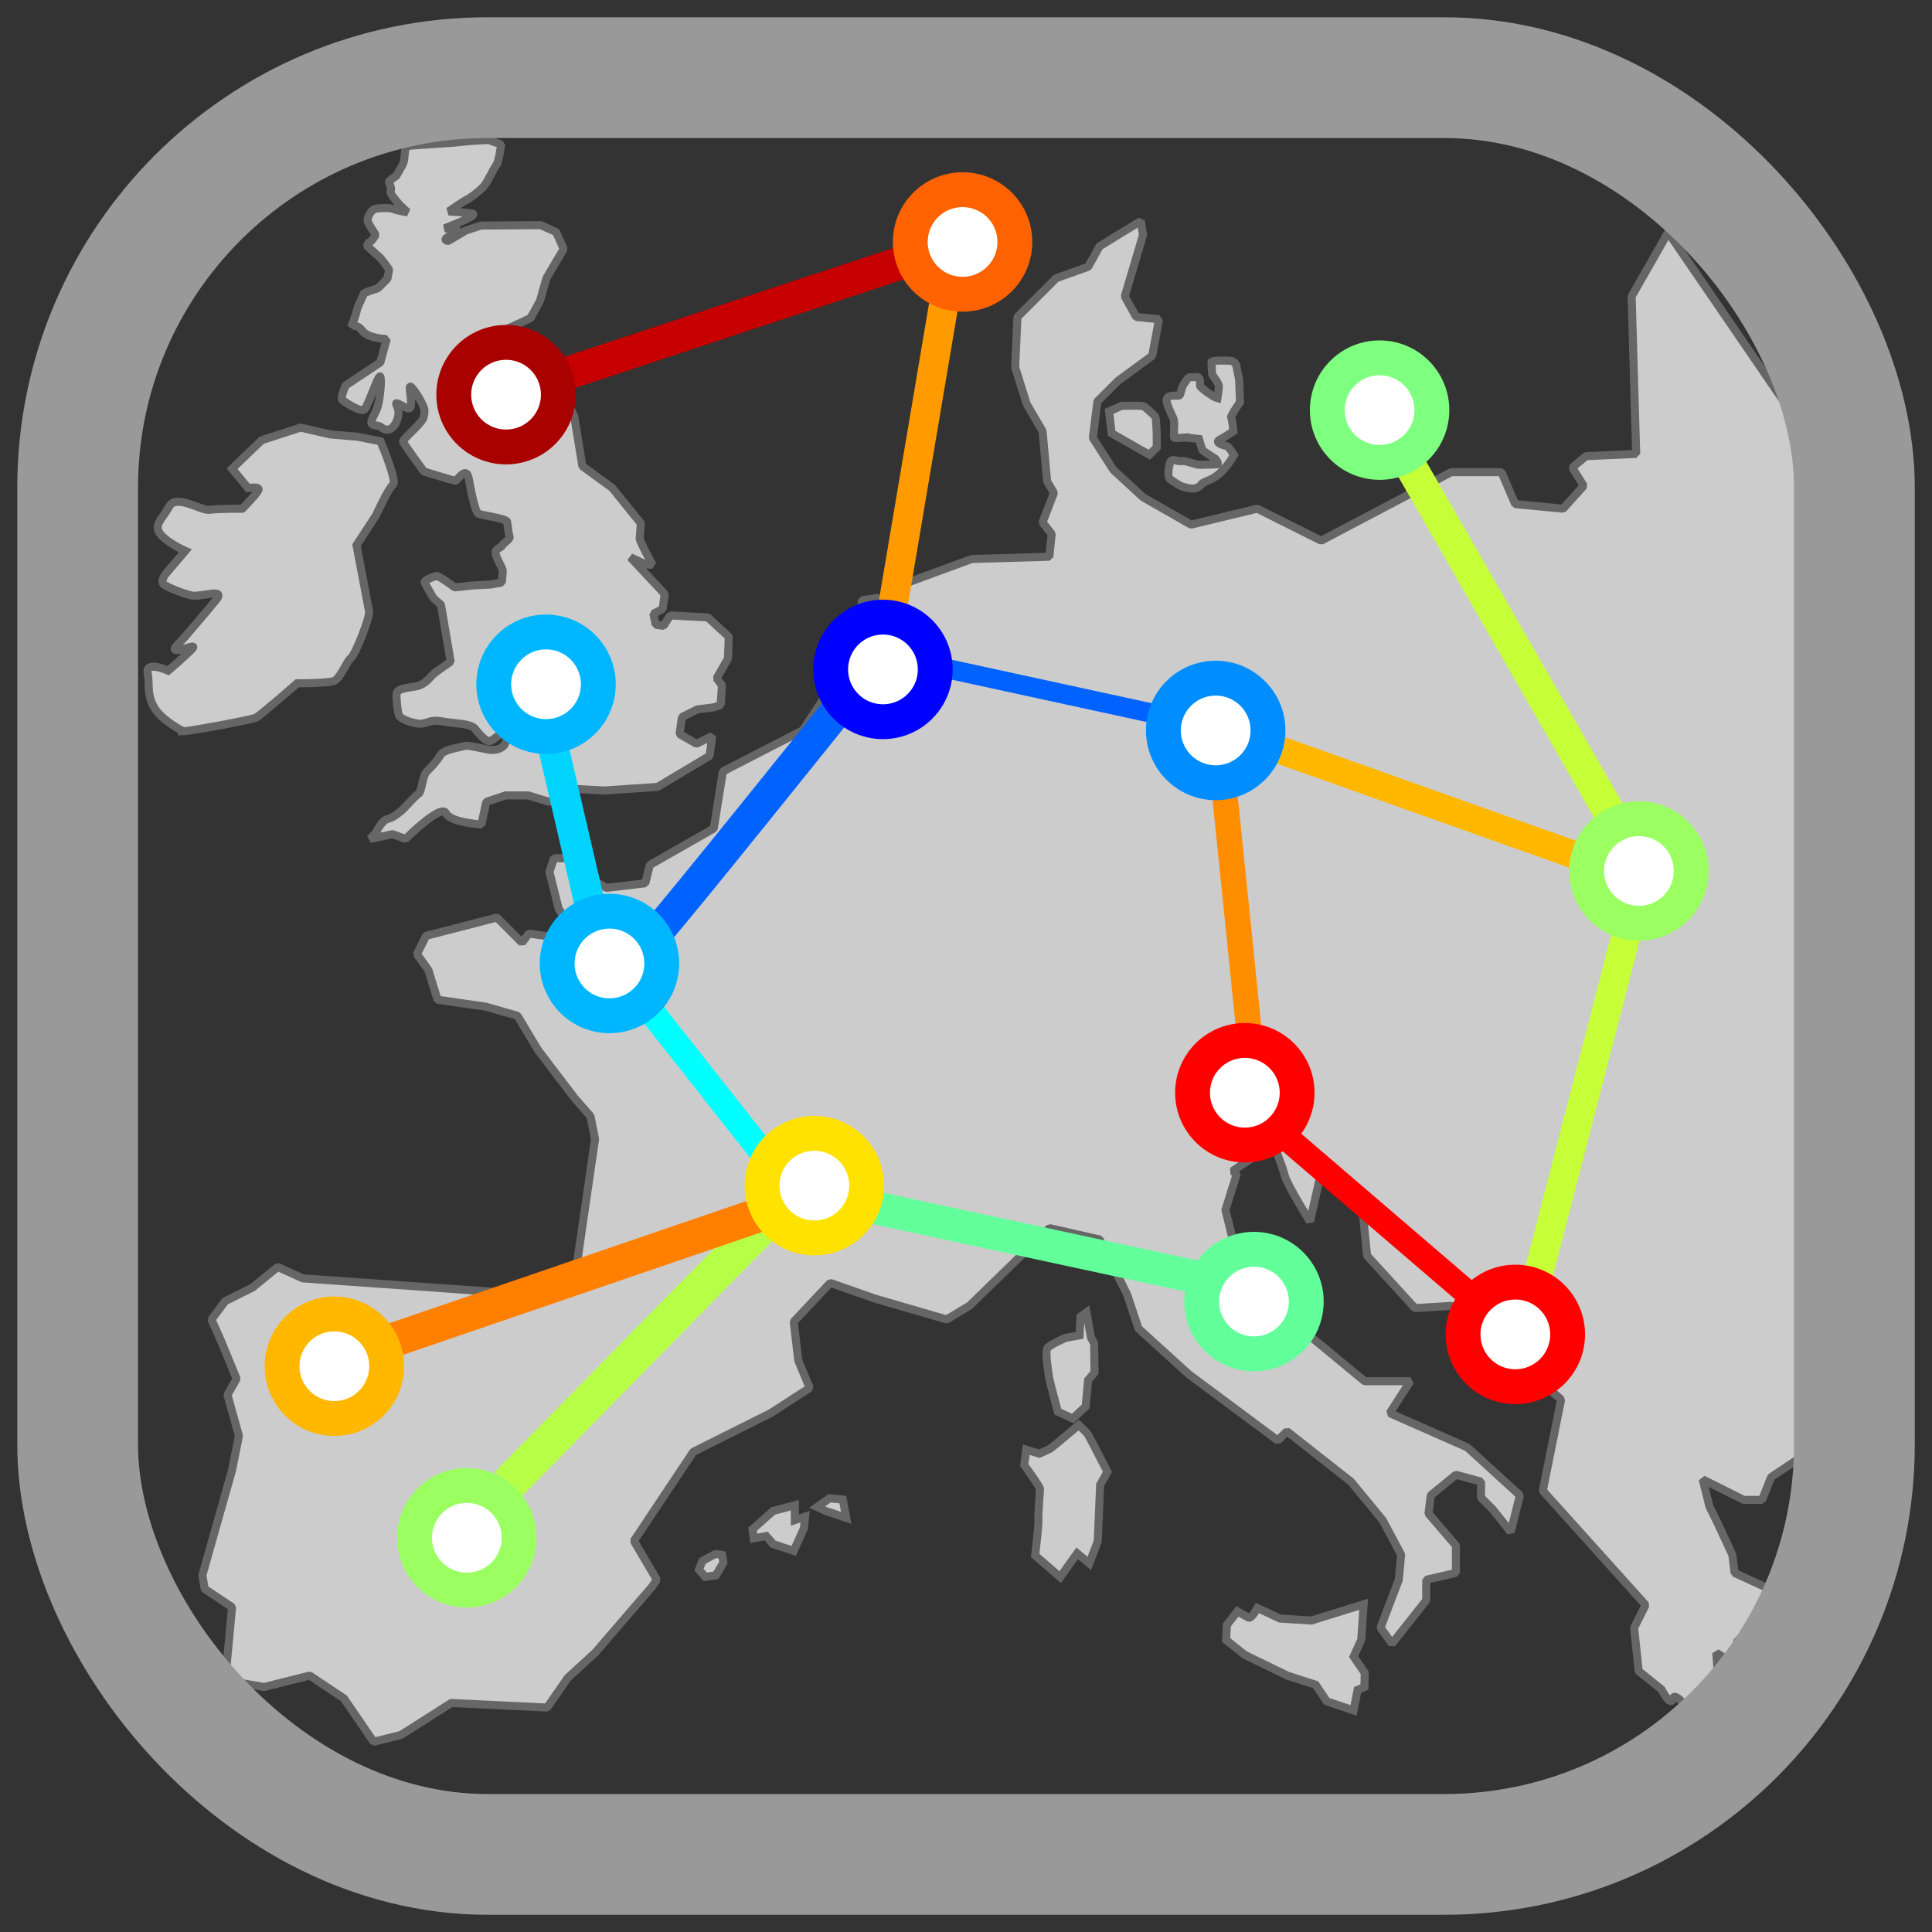 <?xml version="1.0" encoding="UTF-8" standalone="no"?>
<!-- Created with Inkscape (http://www.inkscape.org/) -->

<svg
   xmlns:dc="http://purl.org/dc/elements/1.1/"
   xmlns:cc="http://creativecommons.org/ns#"
   xmlns:rdf="http://www.w3.org/1999/02/22-rdf-syntax-ns#"
   xmlns:svg="http://www.w3.org/2000/svg"
   xmlns="http://www.w3.org/2000/svg"
   xmlns:sodipodi="http://sodipodi.sourceforge.net/DTD/sodipodi-0.dtd"
   xmlns:inkscape="http://www.inkscape.org/namespaces/inkscape"
   width="48"
   height="48"
   viewBox="0 0 48 48"
   id="svg2"
   version="1.1"
   inkscape:version="0.92.4 (unknown)"
   sodipodi:docname="show_color_controls.svg">
  <rect x="0" y="0" width="48" height="48" fill="#333333" stroke="none"/>
  <defs
     id="defs4">
    <clipPath
       id="clipPath825"
       clipPathUnits="userSpaceOnUse">
      <rect
         ry="10.187"
         y="1006.291"
         x="1.929"
         height="44.143"
         width="44.143"
         id="rect827"
         style="fill:none;fill-opacity:0.85;stroke:#999999;stroke-width:3.857;stroke-linejoin:round;stroke-miterlimit:4;stroke-dasharray:none" />
    </clipPath>
  </defs>
  <sodipodi:namedview
     id="base"
     pagecolor="#ffffff"
     bordercolor="#666666"
     borderopacity="1.0"
     inkscape:pageopacity="0.0"
     inkscape:pageshadow="2"
     inkscape:zoom="1.5182291"
     inkscape:cx="288.91421"
     inkscape:cy="208.50829"
     inkscape:document-units="px"
     inkscape:current-layer="g3441"
     showgrid="false"
     units="px"
     inkscape:window-width="1863"
     inkscape:window-height="1025"
     inkscape:window-x="57"
     inkscape:window-y="27"
     inkscape:window-maximized="1" />
  <g
     inkscape:label="Capa 1"
     inkscape:groupmode="layer"
     id="layer1"
     transform="translate(0,-1004.362)">
    <g
       id="g3441"
       transform="matrix(0.866,0,0,0.866,2.658,137.172)"
       style="fill:#ffffff;stroke:#4d4d4d">
      <g
         transform="matrix(1.155,0,0,1.155,-2.569,-160.08)"
         id="layer1-35"
         inkscape:label="Capa 1"
         style="fill:#cccccc">
        <g
           style="fill:#cccccc;stroke:#666666"
           transform="translate(-60.052,-12.433)"
           inkscape:label="Capa 1"
           id="layer1-3">
          <path
             sodipodi:nodetypes="cccccccccccccccccccccccccccccccccccccccccccccccccccccccccccccccccccccccccccccccccccccccccccccccccccccccccccccccccccccccccccccccccccccccccccccccccccccccccccccccccccccccccccccccccccccc"
             inkscape:connector-curvature="0"
             id="path819"
             d="m 101.054,1023.794 -0.907,1.588 0.113,3.913 -1.248,0.057 -0.34,0.283 0.284,0.454 -0.51,0.567 -1.191,-0.113 -0.34,-0.794 h -1.248 l -3.232,1.701 -1.588,-0.794 -1.645,0.397 -1.191,-0.68 -0.737,-0.68 -0.51,-0.794 0.113,-0.907 0.51,-0.51 0.851,-0.624 0.17,-0.907 -0.567,-0.057 -0.284,-0.51 0.454,-1.531 -0.057,-0.34 -1.021,0.624 -0.284,0.51 -0.794,0.284 -0.964,0.964 -0.057,1.248 0.284,0.907 0.397,0.68 0.113,1.248 0.17,0.284 -0.284,0.737 0.227,0.283 -0.057,0.567 -1.928,0.057 -1.701,0.624 -0.227,0.454 0.34,0.851 -0.17,0.227 -0.567,-1.191 -0.397,0.057 -0.17,1.248 -1.304,1.985 -1.985,1.021 -0.227,1.418 -1.588,0.907 -0.113,0.454 -0.964,0.113 -0.51,-0.283 -0.227,-0.51 -0.284,0.057 H 73.379 l -0.113,0.34 0.227,0.907 0.34,0.567 0.113,0.227 -1.191,-0.17 -0.17,0.227 -0.624,-0.624 -1.758,0.454 -0.227,0.454 0.284,0.397 0.227,0.737 1.191,0.17 0.794,0.227 0.51,0.851 0.907,1.191 0.397,0.454 0.113,0.567 -0.51,3.516 -0.567,0.397 -1.361,-0.113 -4.82,-0.34 -0.624,-0.283 -0.624,0.51 -0.681,0.34 -0.34,0.454 0.227,0.51 0.397,0.964 -0.227,0.397 0.284,1.021 -0.17,0.851 -0.737,2.609 0.057,0.34 0.51,0.34 0.17,0.113 -0.17,1.815 0.964,0.17 1.134,-0.284 0.851,0.567 0.737,1.077 0.681,-0.17 1.248,-0.794 2.382,0.114 0.51,-0.737 0.681,-0.624 1.418,-1.645 0.113,-0.17 -0.567,-0.964 1.474,-2.212 1.928,-0.964 0.964,-0.624 -0.284,-0.68 -0.113,-0.964 0.907,-0.964 1.134,0.397 1.758,0.51 0.567,-0.34 1.985,-1.928 1.248,0.283 0.681,1.361 0.284,0.851 1.248,1.134 2.212,1.645 0.227,-0.227 1.588,1.248 0.794,0.964 0.454,0.851 -0.057,0.624 -0.454,1.191 0.284,0.397 0.851,-1.077 v -0.51 l 0.737,-0.17 v -0.68 l -0.681,-0.794 0.057,-0.454 0.624,-0.51 0.624,0.17 v 0.397 l 0.284,0.284 0.454,0.567 0.227,-0.907 -1.304,-1.191 -1.928,-0.851 0.51,-0.794 h -1.134 l -1.304,-1.077 -1.077,-1.701 -0.907,-0.794 -0.17,-0.68 0.284,-0.907 -0.113,-0.057 1.021,-0.68 c 0,0 0.227,0.567 0.284,0.794 0.057,0.227 0.624,1.134 0.624,1.134 l 0.284,-1.248 1.021,0.964 0.113,1.134 1.191,1.304 0.907,-0.057 2.722,2.325 -0.454,2.268 2.552,2.836 -0.284,0.567 0.113,1.077 0.567,0.454 c 0,0 0.227,0.454 0.284,0.227 0.057,-0.227 0.567,0.51 0.567,0.51 l 0.284,-0.51 0.34,0.51 -0.113,-1.645 0.737,0.454 -0.227,-0.794 0.681,0.114 0.34,-0.114 -0.17,-0.907 0.454,-0.113 -1.361,-0.624 -0.057,-0.454 -0.397,-0.851 -0.17,-0.34 -0.17,-0.68 1.021,0.51 h 0.454 l 0.227,-0.567 0.681,-0.454 0.17,0.057 0.159,-25.305 z"
             style="fill:#cccccc;fill-rule:evenodd;stroke:#666666;stroke-width:0.2;stroke-linecap:round;stroke-linejoin:bevel;stroke-miterlimit:4;stroke-dasharray:none;stroke-opacity:1;paint-order:normal" />
          <path
             inkscape:connector-curvature="0"
             id="path821"
             d="m 93.49,1057.87 -1.297,0.404 -0.78,-0.05 -0.56,-0.262 c 0,0 -0.149,0.269 -0.213,0.241 -0.064,-0.028 -0.284,-0.156 -0.284,-0.156 l -0.262,0.333 -0.021,0.376 0.461,0.369 1.063,0.517 0.702,0.227 0.276,0.411 0.666,0.227 0.099,-0.51 0.17,-0.071 0.007,-0.354 -0.276,-0.404 0.191,-0.418 z"
             style="fill:#cccccc;fill-rule:evenodd;stroke:#666666;stroke-width:0.2;stroke-linecap:butt;stroke-linejoin:miter;stroke-miterlimit:4;stroke-dasharray:none;stroke-opacity:1" />
          <path
             inkscape:connector-curvature="0"
             id="path823"
             d="m 79.334,1056.544 0.255,-0.567 0.028,-0.284 -0.255,0.085 v -0.369 l -0.539,0.142 -0.51,0.454 0.028,0.227 0.312,-0.057 0.17,0.199 z"
             style="fill:#cccccc;fill-rule:evenodd;stroke:#666666;stroke-width:0.2;stroke-linecap:butt;stroke-linejoin:miter;stroke-miterlimit:4;stroke-dasharray:none;stroke-opacity:1" />
          <path
             sodipodi:nodetypes="cccccc"
             inkscape:connector-curvature="0"
             id="path825"
             d="m 80.638,1055.722 -0.085,-0.454 -0.33,-0.03 -0.305,0.215 0.211,0.1 z"
             style="fill:#cccccc;fill-rule:evenodd;stroke:#666666;stroke-width:0.2;stroke-linecap:butt;stroke-linejoin:miter;stroke-miterlimit:4;stroke-dasharray:none;stroke-opacity:1" />
          <path
             inkscape:connector-curvature="0"
             id="path827"
             d="m 77.402,1057.15 0.185,-0.316 -0.03,-0.191 c 0,0 -0.15,-0.025 -0.175,-0.02 -0.025,0.01 -0.316,0.171 -0.316,0.171 l -0.085,0.215 0.155,0.18 z"
             style="fill:#cccccc;fill-rule:evenodd;stroke:#666666;stroke-width:0.2;stroke-linecap:butt;stroke-linejoin:miter;stroke-miterlimit:4;stroke-dasharray:none;stroke-opacity:1" />
          <path
             inkscape:connector-curvature="0"
             id="path829"
             d="m 85.953,1057.196 0.421,-0.592 0.301,0.251 0.211,-0.551 0.06,-1.403 0.18,-0.321 c 0,0 -0.461,-0.902 -0.491,-0.942 -0.03,-0.04 -0.221,-0.221 -0.221,-0.221 0,0 -0.652,0.551 -0.702,0.582 -0.05,0.03 -0.281,0.13 -0.281,0.13 l -0.321,-0.1 -0.05,0.381 c 0,0 0.391,0.541 0.391,0.592 0,0.05 -0.05,0.662 -0.04,0.782 0.01,0.12 -0.08,0.872 -0.08,0.872 z"
             style="fill:#cccccc;fill-rule:evenodd;stroke:#666666;stroke-width:0.2;stroke-linecap:butt;stroke-linejoin:miter;stroke-miterlimit:4;stroke-dasharray:none;stroke-opacity:1" />
          <path
             inkscape:connector-curvature="0"
             id="path831"
             d="m 86.605,1050.619 -0.15,0.11 -0.02,0.461 -0.341,0.06 c 0,0 -0.401,0.17 -0.461,0.261 -0.06,0.09 0.03,0.642 0.05,0.752 0.02,0.11 0.211,0.822 0.211,0.822 l 0.371,0.17 0.321,-0.301 0.06,-0.652 0.16,-0.19 -0.01,-0.722 -0.08,-0.15 z"
             style="fill:#cccccc;fill-rule:evenodd;stroke:#666666;stroke-width:0.2;stroke-linecap:butt;stroke-linejoin:miter;stroke-miterlimit:4;stroke-dasharray:none;stroke-opacity:1" />
          <path
             sodipodi:nodetypes="cccccccccccccccccccccccccccccccccccsccccccccccccccsccccccccccccccccccccccccccsccccccccccccsscccccccccccccccsccccccscccccccccccccccccccccccccccscccccccc"
             inkscape:connector-curvature="0"
             id="path833"
             d="m 68.81,1038.86 0.561,-0.12 0.321,0.12 c 0,0 0.882,-0.882 1.003,-0.642 0.12,0.241 0.882,0.281 0.882,0.281 l 0.12,-0.561 0.481,-0.16 h 0.561 l 0.521,0.16 0.642,-0.321 0.722,0.04 1.328,-0.09 1.293,-0.772 0.065,-0.491 -0.391,0.191 -0.421,-0.241 0.06,-0.421 0.381,-0.191 0.401,-0.05 0.18,-0.06 0.03,-0.491 -0.13,-0.171 0.281,-0.491 0.02,-0.541 -0.521,-0.481 -0.932,-0.05 -0.17,0.261 -0.19,-0.03 -0.06,-0.271 0.231,-0.12 0.05,-0.371 -0.852,-0.912 0.371,0.171 0.18,0.02 -0.18,-0.341 c 0,0 -0.14,-0.271 -0.14,-0.311 0,-0.04 0.03,-0.381 0.03,-0.381 l -0.712,-0.882 -0.742,-0.541 -0.201,-1.233 c 0,0 -0.211,-0.471 -0.261,-0.501 -0.05,-0.03 -0.622,-0.592 -0.622,-0.592 l -0.471,-0.221 -0.391,0.221 -0.221,-0.07 0.08,-0.231 0.521,-0.15 c 0,0 0.1,-0.231 0.04,-0.271 -0.06,-0.04 -0.16,-0.231 -0.16,-0.231 l -0.301,-0.02 c 0,0 -0.05,-0.08 0.02,-0.08 0.07,0 0.682,-0.301 0.682,-0.301 0,0 0.231,-0.411 0.241,-0.451 0.01,-0.04 0.14,-0.511 0.16,-0.551 0.02,-0.04 0.421,-0.712 0.421,-0.712 l -0.19,-0.421 -0.381,-0.17 -1.484,0.01 -0.371,0.12 -0.441,0.261 c 0,0 -0.14,-0.01 -0.02,-0.09 0.12,-0.08 0.291,-0.221 0.291,-0.221 h -0.361 c 0,0 0.331,-0.14 0.411,-0.17 0.08,-0.03 0.401,-0.18 0.271,-0.201 -0.13,-0.02 -0.581,-0.05 -0.581,-0.05 0,0 0.371,-0.261 0.461,-0.301 0.09,-0.04 0.291,-0.201 0.391,-0.301 0.1,-0.1 0.271,-0.481 0.331,-0.551 0.06,-0.07 0.12,-0.511 0.12,-0.511 l -0.311,-0.11 -0.401,0.02 -0.521,0.05 -0.892,0.06 c 0,0 -0.241,0.01 -0.251,0.06 -0.01,0.05 -0.03,0.311 -0.05,0.371 -0.02,0.06 -0.18,0.331 -0.18,0.331 0,0 -0.18,0.11 -0.18,0.15 0,0.04 0.08,0.16 0.04,0.221 -0.04,0.06 0.18,0.291 0.211,0.331 0.03,0.04 0.211,0.201 0.211,0.201 0,0 -0.271,-0.04 -0.351,-0.08 -0.08,-0.04 -0.421,-0.03 -0.491,0.01 -0.07,0.04 -0.19,0.221 -0.14,0.321 0.05,0.1 0.19,0.311 0.19,0.311 0,0 -0.11,0.17 -0.15,0.18 -0.04,0.01 -0.07,0.09 -0.07,0.09 0,0 0.241,0.221 0.311,0.281 0.07,0.06 0.241,0.311 0.241,0.311 l -0.04,0.221 c 0,0 -0.221,0.241 -0.261,0.251 -0.04,0.01 -0.331,0.1 -0.331,0.13 0,0.03 -0.16,0.331 -0.17,0.411 -0.01,0.08 -0.14,0.421 -0.14,0.421 0,0 0.12,-0.12 0.271,0.08 0.15,0.201 0.612,0.211 0.612,0.211 l -0.16,0.581 -0.862,0.572 c 0,0 -0.14,0.311 -0.08,0.361 0.06,0.05 0.461,0.321 0.551,0.231 0.09,-0.09 0.351,-0.902 0.391,-0.812 0.04,0.09 -0.01,0.582 -0.07,0.762 -0.06,0.18 -0.17,0.311 -0.15,0.391 0.02,0.08 0.15,0.04 0.221,0.09 0.07,0.05 0.14,0.1 0.241,0.06 0.1,-0.04 0.201,-0.211 0.211,-0.391 0.01,-0.18 -0.16,-0.311 0.03,-0.221 0.19,0.09 0.281,0.191 0.281,-0.04 0,-0.231 -0.1,-0.531 0.05,-0.341 0.15,0.191 0.241,0.391 0.271,0.461 0.03,0.07 0,0.241 -0.03,0.291 -0.03,0.05 -0.17,0.201 -0.17,0.201 0,0 -0.311,0.301 -0.321,0.341 -0.01,0.04 0.521,0.752 0.521,0.752 0,0 0.742,0.231 0.782,0.231 0.04,0 0.271,-0.391 0.331,-0.05 0.06,0.341 0.16,0.812 0.231,0.862 0.07,0.05 0.712,0.12 0.722,0.21 0.01,0.09 0.04,0.311 0.06,0.371 0.02,0.06 -0.14,0.14 -0.19,0.221 -0.05,0.08 -0.221,0.06 -0.13,0.281 0.09,0.221 0.16,0.281 0.15,0.371 -0.01,0.09 -0.02,0.261 -0.02,0.261 l -0.281,0.05 c 0,0 -0.451,0.02 -0.511,0.03 -0.06,0.01 -0.381,0.04 -0.381,0.04 0,0 -0.401,-0.301 -0.461,-0.281 -0.06,0.02 -0.321,0.1 -0.281,0.17 0.04,0.07 0.18,0.331 0.211,0.371 0.03,0.04 0.19,0.171 0.19,0.171 l 0.241,1.413 c 0,0 -0.391,0.271 -0.451,0.331 -0.06,0.06 -0.19,0.241 -0.391,0.281 -0.201,0.04 -0.491,0.05 -0.501,0.191 -0.01,0.14 0.03,0.501 0.07,0.551 0.04,0.05 0.16,0.13 0.421,0.18 0.261,0.05 0.281,-0.11 0.622,-0.05 0.341,0.06 0.722,0.05 0.832,0.18 0.11,0.13 0.291,0.381 0.421,0.291 0.13,-0.09 0.531,-0.371 0.531,-0.371 l 0.09,0.14 c 0,0 -0.261,0.221 -0.291,0.311 -0.03,0.09 -0.18,0.17 -0.341,0.16 -0.16,-0.01 -0.571,-0.13 -0.662,-0.1 -0.09,0.03 -0.521,0.09 -0.591,0.211 -0.07,0.12 -0.211,0.291 -0.341,0.411 -0.13,0.12 -0.13,0.511 -0.211,0.561 -0.08,0.05 -0.341,0.341 -0.381,0.381 -0.04,0.04 -0.241,0.221 -0.391,0.251 -0.15,0.03 -0.291,0.341 -0.291,0.341 z"
             style="fill:#cccccc;fill-rule:evenodd;stroke:#666666;stroke-width:0.2;stroke-linecap:round;stroke-linejoin:bevel;stroke-miterlimit:4;stroke-dasharray:none;stroke-opacity:1" />
          <path
             inkscape:connector-curvature="0"
             id="path835"
             d="m 64.164,1036.185 c 0.17,0 1.701,-0.284 1.815,-0.34 0.113,-0.057 1.021,-0.851 1.021,-0.851 0,0 0.737,0 0.907,-0.057 0.17,-0.057 0.312,-0.482 0.425,-0.567 0.113,-0.085 0.482,-1.021 0.454,-1.163 -0.028,-0.142 -0.312,-1.645 -0.312,-1.645 l 0.482,-0.737 c 0,0 0.312,-0.681 0.425,-0.766 0.113,-0.085 -0.312,-1.077 -0.312,-1.077 l -0.567,-0.113 -0.681,-0.057 -0.737,-0.17 -0.964,0.312 -0.737,0.709 0.397,0.482 c 0,0 0.312,-0.057 0.255,0.057 -0.057,0.113 -0.397,0.454 -0.397,0.454 0,0 -0.624,0 -0.822,0.028 -0.198,0.028 -0.822,-0.397 -0.992,-0.085 -0.17,0.312 -0.397,0.454 -0.227,0.68 0.17,0.227 0.624,0.425 0.624,0.425 l -0.482,0.567 c 0,0 -0.17,0.199 -0.028,0.283 0.142,0.085 0.425,0.199 0.652,0.255 0.227,0.057 0.879,-0.199 0.624,0.113 -0.255,0.312 -0.595,0.709 -0.766,0.907 -0.17,0.199 -0.369,0.34 -0.198,0.34 0.17,0 0.539,-0.199 0.34,0 -0.198,0.199 -0.567,0.51 -0.567,0.51 0,0 -0.567,-0.255 -0.51,0.057 0.057,0.312 -0.028,0.482 0.142,0.822 0.17,0.34 0.737,0.624 0.737,0.624 z"
             style="fill:#cccccc;fill-rule:evenodd;stroke:#666666;stroke-width:0.2;stroke-linecap:butt;stroke-linejoin:miter;stroke-miterlimit:4;stroke-dasharray:none;stroke-opacity:1" />
        </g>
        <path
           sodipodi:nodetypes="cccccscccc"
           inkscape:connector-curvature="0"
           id="path837"
           d="m 27.427,1015.668 -0.312,0.138 0.064,0.546 0.936,0.531 0.184,-0.184 v -0.305 c 0,-0.057 -0.014,-0.418 -0.035,-0.454 -0.021,-0.035 -0.248,-0.241 -0.291,-0.262 -0.043,-0.021 -0.546,-0.01 -0.546,-0.01 z"
           style="fill:#cccccc;fill-rule:evenodd;stroke:#666666;stroke-width:0.2;stroke-linecap:butt;stroke-linejoin:miter;stroke-miterlimit:4;stroke-dasharray:none;stroke-opacity:1" />
        <path
           inkscape:connector-curvature="0"
           id="path839"
           d="m 29.043,1016.457 0.305,0.035 c 0,0 0.064,0.227 0.078,0.262 0.014,0.035 0.333,0.234 0.333,0.234 0,0 0.106,0.135 0.035,0.135 -0.071,0 -0.347,0.01 -0.44,0.01 -0.092,0 -0.362,-0.12 -0.447,-0.092 -0.085,0.028 -0.248,-0.106 -0.284,0.057 -0.035,0.163 -0.064,0.34 0.014,0.397 0.078,0.057 0.269,0.184 0.34,0.191 0.071,0.01 0.22,0.085 0.369,-0.01 0.149,-0.092 -0.064,-0.028 0.284,-0.177 0.347,-0.149 0.588,-0.61 0.588,-0.61 0,0 -0.142,-0.22 -0.17,-0.22 -0.028,0 -0.333,-0.078 -0.191,-0.156 0.142,-0.078 0.347,-0.213 0.347,-0.213 0,0 -0.035,-0.319 -0.057,-0.347 -0.021,-0.028 0.22,-0.376 0.22,-0.376 l -0.021,-0.553 -0.064,-0.326 c 0,0 -0.021,-0.142 -0.163,-0.149 -0.142,-0.01 -0.468,-0.01 -0.461,0.035 0.007,0.043 0.014,0.262 0.014,0.291 0,0.028 0.17,0.227 0.17,0.305 0,0.078 -0.035,0.298 -0.035,0.298 0,0 -0.057,-0.014 -0.156,-0.078 -0.099,-0.064 -0.269,-0.191 -0.276,-0.227 -0.007,-0.035 0.028,-0.227 -0.085,-0.22 -0.113,0.01 -0.198,-0.014 -0.234,0.05 -0.035,0.064 -0.106,0.142 -0.128,0.213 -0.021,0.071 -0.035,0.17 -0.064,0.191 -0.028,0.021 -0.184,0 -0.213,0.014 -0.028,0.014 -0.142,0.028 -0.099,0.17 0.043,0.142 0.078,0.206 0.113,0.291 0.035,0.085 0.05,0.064 0.064,0.17 0.014,0.106 -0.021,0.397 0.007,0.411 0.028,0.014 0.305,-0.01 0.305,-0.01 z"
           style="fill:#cccccc;fill-rule:evenodd;stroke:#666666;stroke-width:0.2;stroke-linecap:butt;stroke-linejoin:miter;stroke-miterlimit:4;stroke-dasharray:none;stroke-opacity:1" />
      </g>
      <path
         inkscape:connector-curvature="0"
         id="path4257"
         d="m 12.721,1012.241 10.948,-3.621"
         style="fill:#ffffff;fill-rule:evenodd;stroke:#c60000;stroke-width:0.947px;stroke-linecap:butt;stroke-linejoin:miter;stroke-opacity:1" />
      <path
         inkscape:connector-curvature="0"
         id="path4255"
         d="m 22.444,1019.359 1.753,-10.378"
         style="fill:#ffffff;fill-rule:evenodd;stroke:#ff9b00;stroke-width:0.842px;stroke-linecap:butt;stroke-linejoin:miter;stroke-opacity:1" />
      <path
         inkscape:connector-curvature="0"
         id="path4251"
         d="m 12.555,1021.742 1.601,6.876"
         style="fill:#ffffff;fill-rule:evenodd;stroke:#00d4ff;stroke-width:0.874;stroke-linecap:butt;stroke-linejoin:miter;stroke-miterlimit:4;stroke-dasharray:none;stroke-opacity:1" />
      <path
         inkscape:connector-curvature="0"
         id="path4263"
         d="M 32.867,1038.36 21.288,1035.863"
         style="fill:#ffffff;fill-rule:evenodd;stroke:#62ff9b;stroke-width:0.944px;stroke-linecap:butt;stroke-linejoin:miter;stroke-opacity:1" />
      <path
         inkscape:connector-curvature="0"
         id="path4261"
         d="m 19.291,1036.028 -7.791,7.939"
         style="fill:#ffffff;fill-rule:evenodd;stroke:#b7ff46;stroke-width:1.042px;stroke-linecap:butt;stroke-linejoin:miter;stroke-opacity:1" />
      <path
         inkscape:connector-curvature="0"
         id="path4259"
         d="m 7.304,1040.13 11.987,-4.102"
         style="fill:#ffffff;fill-rule:evenodd;stroke:#ff7f00;stroke-width:0.986px;stroke-linecap:butt;stroke-linejoin:miter;stroke-opacity:1" />
      <path
         inkscape:connector-curvature="0"
         id="path4277"
         d="m 15.417,1030.142 5.111,6.487"
         style="fill:#ffffff;fill-rule:evenodd;stroke:#00ffff;stroke-width:0.743px;stroke-linecap:butt;stroke-linejoin:miter;stroke-opacity:1" />
      <path
         inkscape:connector-curvature="0"
         id="path4275"
         d="m 40.916,1038.507 2.795,-10.807"
         style="fill:#ffffff;fill-rule:evenodd;stroke:#c6ff38;stroke-width:0.831px;stroke-linecap:butt;stroke-linejoin:miter;stroke-opacity:1" />
      <path
         inkscape:connector-curvature="0"
         id="path4269"
         d="m 37.284,1014.55 6.263,10.903"
         style="fill:#ffffff;fill-rule:evenodd;stroke:#c6ff38;stroke-width:0.911px;stroke-linecap:butt;stroke-linejoin:miter;stroke-opacity:1" />
      <path
         inkscape:connector-curvature="0"
         id="path4271"
         d="m 42.585,1026.073 -9.427,-3.356"
         style="fill:#ffffff;fill-rule:evenodd;stroke:#ffb700;stroke-width:0.79px;stroke-linecap:butt;stroke-linejoin:miter;stroke-opacity:1" />
      <path
         inkscape:connector-curvature="0"
         id="path4253"
         d="m 15.807,1028.079 c 0.367,-0.367 5.446,-6.705 5.446,-6.705"
         style="fill:#ffffff;fill-rule:evenodd;stroke:#0062ff;stroke-width:0.929px;stroke-linecap:butt;stroke-linejoin:miter;stroke-opacity:1" />
      <path
         inkscape:connector-curvature="0"
         id="path4298"
         d="m 23.519,1020.432 6.938,1.508"
         style="fill:#ffffff;fill-rule:evenodd;stroke:#0062ff;stroke-width:0.558px;stroke-linecap:butt;stroke-linejoin:miter;stroke-opacity:1" />
      <path
         inkscape:connector-curvature="0"
         id="path4271-3"
         d="m 32.816,1031.473 -0.816,-7.966"
         style="fill:#ffffff;fill-rule:evenodd;stroke:#ff8d00;stroke-width:0.73px;stroke-linecap:butt;stroke-linejoin:miter;stroke-opacity:1" />
      <circle
         r="1.5"
         cy="1008.316"
         cx="24.546"
         id="path3336"
         style="fill:#ffffff;fill-opacity:1;fill-rule:evenodd;stroke:#ff6200;stroke-width:1px;stroke-linecap:butt;stroke-linejoin:miter;stroke-opacity:1" />
      <circle
         r="1.5"
         cy="1013.14"
         cx="36.51"
         id="path3336-3"
         style="fill:#ffffff;fill-opacity:1;fill-rule:evenodd;stroke:#7fff7f;stroke-width:1px;stroke-linecap:butt;stroke-linejoin:miter;stroke-opacity:1" />
      <circle
         r="1.5"
         cy="1026.362"
         cx="43.95"
         id="path3336-6"
         style="fill:#ffffff;fill-opacity:1;fill-rule:evenodd;stroke:#9bff62;stroke-width:1px;stroke-linecap:butt;stroke-linejoin:miter;stroke-opacity:1" />
      <circle
         r="1.5"
         cy="1039.657"
         cx="40.404"
         id="path3336-7"
         style="fill:#ffffff;fill-opacity:1;fill-rule:evenodd;stroke:#ff0000;stroke-width:1px;stroke-linecap:butt;stroke-linejoin:miter;stroke-opacity:1" />
      <circle
         r="1.5"
         cy="1038.715"
         cx="32.906"
         id="path3336-5"
         style="fill:#ffffff;fill-opacity:1;fill-rule:evenodd;stroke:#62ff9b;stroke-width:1px;stroke-linecap:butt;stroke-linejoin:miter;stroke-opacity:1" />
      <circle
         r="1.5"
         cy="1045.492"
         cx="10.324"
         id="path3336-35"
         style="fill:#ffffff;fill-opacity:1;fill-rule:evenodd;stroke:#9bff62;stroke-width:1px;stroke-linecap:butt;stroke-linejoin:miter;stroke-opacity:1" />
      <circle
         r="1.5"
         cy="1040.57"
         cx="6.523"
         id="path3336-62"
         style="fill:#ffffff;fill-opacity:1;fill-rule:evenodd;stroke:#ffb700;stroke-width:1px;stroke-linecap:butt;stroke-linejoin:miter;stroke-opacity:1" />
      <circle
         r="1.5"
         cy="1021.005"
         cx="12.596"
         id="path3336-9"
         style="fill:#ffffff;fill-opacity:1;fill-rule:evenodd;stroke:#00b7ff;stroke-width:1px;stroke-linecap:butt;stroke-linejoin:miter;stroke-opacity:1" />
      <circle
         r="1.5"
         cy="1012.697"
         cx="11.449"
         id="path3336-1"
         style="fill:#ffffff;fill-opacity:1;fill-rule:evenodd;stroke:#a90000;stroke-width:1px;stroke-linecap:butt;stroke-linejoin:miter;stroke-opacity:1" />
      <circle
         r="1.5"
         cy="1020.579"
         cx="22.262"
         id="path3336-1-7"
         style="fill:#ffffff;fill-opacity:1;fill-rule:evenodd;stroke:#0000ff;stroke-width:1px;stroke-linecap:butt;stroke-linejoin:miter;stroke-opacity:1" />
      <circle
         r="1.5"
         cy="1022.33"
         cx="31.808"
         id="path3336-1-0"
         style="fill:#ffffff;fill-opacity:1;fill-rule:evenodd;stroke:#008dff;stroke-width:1px;stroke-linecap:butt;stroke-linejoin:miter;stroke-opacity:1" />
      <circle
         r="1.5"
         cy="1032.724"
         cx="32.644"
         id="path3336-1-9"
         style="fill:#ffffff;fill-opacity:1;fill-rule:evenodd;stroke:#ff0000;stroke-width:1px;stroke-linecap:butt;stroke-linejoin:miter;stroke-opacity:1" />
      <circle
         r="1.5"
         cy="1035.389"
         cx="20.294"
         id="path3336-1-3"
         style="fill:#ffffff;fill-opacity:1;fill-rule:evenodd;stroke:#ffe200;stroke-width:1px;stroke-linecap:butt;stroke-linejoin:miter;stroke-opacity:1" />
      <circle
         r="1.5"
         cy="1029.015"
         cx="14.416"
         id="path3336-1-6"
         style="fill:#ffffff;fill-opacity:1;fill-rule:evenodd;stroke:#00b7ff;stroke-width:1px;stroke-linecap:butt;stroke-linejoin:miter;stroke-opacity:1" />
      <path
         inkscape:connector-curvature="0"
         id="path4271-3-6"
         d="m 39.518,1038.891 -6.077,-5.215"
         style="fill:#ff0000;fill-rule:evenodd;stroke:#ff0000;stroke-width:0.73px;stroke-linecap:butt;stroke-linejoin:miter;stroke-opacity:1" />
    </g>
    <rect
       style="fill:none;fill-opacity:0.85;stroke:#999999;stroke-width:3;stroke-linejoin:round;stroke-miterlimit:4;stroke-dasharray:none"
       id="rect4136"
       width="44.143"
       height="44.143"
       x="1.929"
       y="1006.291"
       ry="10.187" />
  </g>
</svg>
